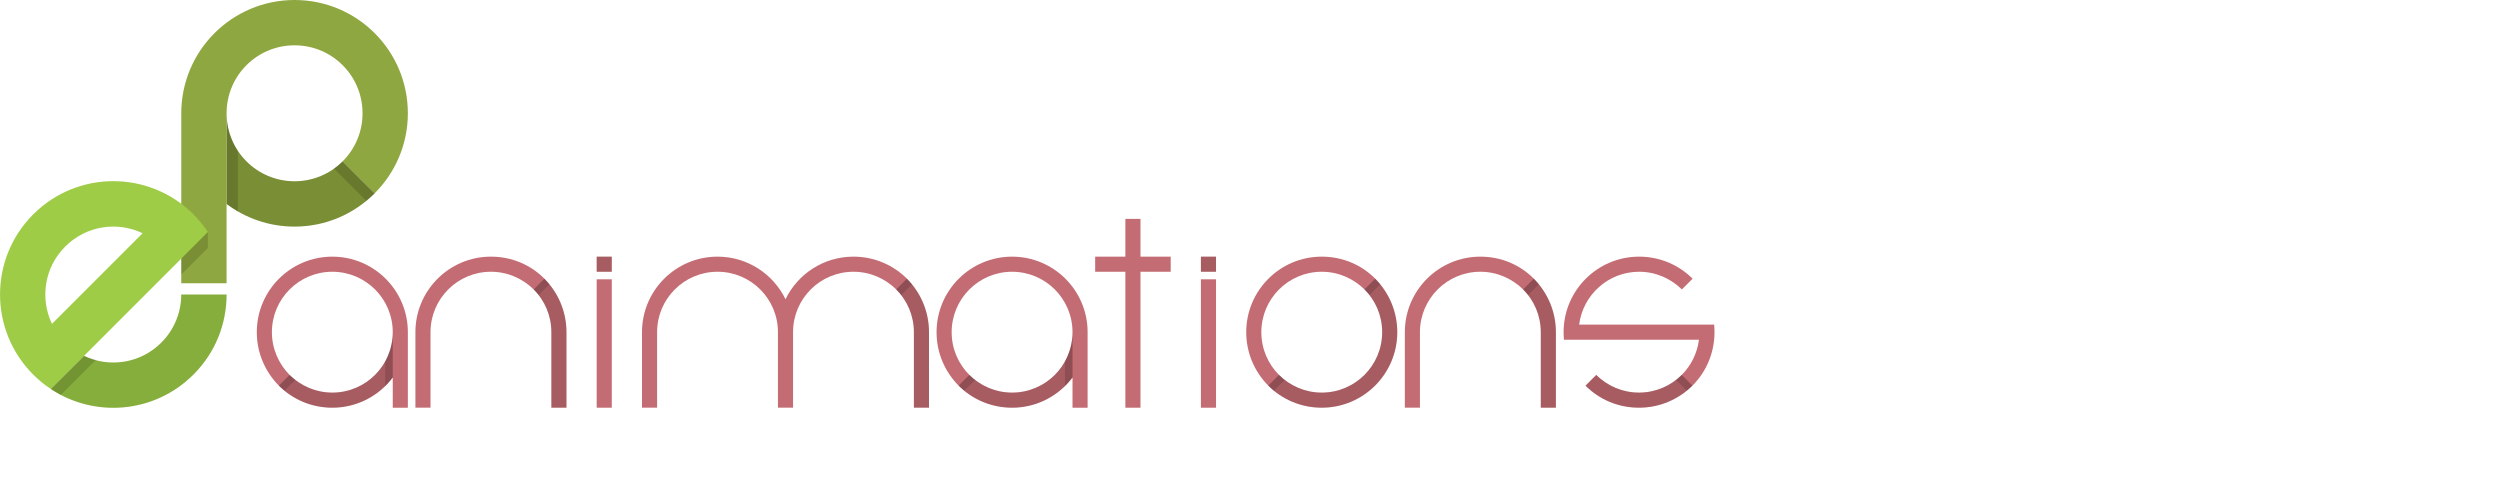<?xml version="1.0" encoding="utf-8"?>
<!-- Generator: Adobe Illustrator 19.0.0, SVG Export Plug-In . SVG Version: 6.00 Build 0)  -->
<svg version="1.1" id="Layer_1" xmlns="http://www.w3.org/2000/svg" xmlns:xlink="http://www.w3.org/1999/xlink" x="0px" y="0px"
	 viewBox="348 121 1655 320" style="enable-background:new 348 121 1655 320;" xml:space="preserve">
<style type="text/css">
	.st0{fill:#8FA740;}
	.st1{opacity:0.15;enable-background:new    ;}
	.st2{fill:#9ECC46;}
	.st3{fill:#C46C73;}
</style>
<g>
	<g id="ep">
		<path id="XMLID_166_" class="st0" d="M498,196c0,24.9,20.1,45,45,45c12.4,0,23.7-5,31.8-13.2L596,249c-13.6,13.6-32.3,22-53,22
			c-16.9,0-32.5-5.6-45-15V196z"/>
		<path id="XMLID_165_" class="st1" d="M498,196c0,24.9,20.1,45,45,45c12.4,0,23.7-5,31.8-13.2L596,249c-13.6,13.6-32.3,22-53,22
			c-16.9,0-32.5-5.6-45-15V196z"/>
		<path id="XMLID_164_" class="st0" d="M543,121c-41.4,0-75,33.6-75,75c0,0,0,88.2,0,112.5h30V196c0-24.9,20.1-45,45-45
			s45,20.1,45,45c0,12.4-5,23.7-13.2,31.8L596,249c13.6-13.6,22-32.3,22-53C618,154.5,584.4,121,543,121z"/>
		<path id="XMLID_163_" class="st1" d="M498,229.6V256c2.4,1.8,4.9,3.5,7.5,5v-40.1c-4.7-7.1-7.5-15.6-7.5-24.8V229.6z"/>
		<path id="XMLID_162_" class="st1" d="M569.1,232.6l21.4,21.4c1.9-1.6,3.8-3.3,5.6-5l-21.2-21.2
			C573.1,229.5,571.1,231.2,569.1,232.6z"/>
		<g id="XMLID_155_">
			<path id="XMLID_161_" class="st2" d="M403.6,356.6c16.7,8,37.4,5.1,51.2-8.8c8.8-8.8,13.2-20.3,13.2-31.8h30
				c0,19.2-7.3,38.4-22,53c-25.7,25.7-65.3,28.8-94.4,9.5L403.6,356.6z"/>
			<path id="XMLID_160_" class="st1" d="M403.6,356.6c16.7,8,37.4,5.1,51.2-8.8c8.8-8.8,13.2-20.3,13.2-31.8h30
				c0,19.2-7.3,38.4-22,53c-25.7,25.7-65.3,28.8-94.4,9.5L403.6,356.6z"/>
			<path id="XMLID_157_" class="st2" d="M370,262.9c-29.3,29.3-29.3,76.8,0,106.1c3.6,3.6,7.5,6.8,11.7,9.5l103.9-103.9
				c-2.7-4.1-5.9-8-9.5-11.7C446.7,233.6,399.3,233.6,370,262.9z M382.4,335.4L382.4,335.4c-8-16.7-5.1-37.4,8.8-51.2
				c13.9-13.9,34.5-16.8,51.2-8.8l0,0L382.4,335.4z"/>
			<path id="XMLID_156_" class="st1" d="M381.6,378.5c2.2,1.4,4.4,2.7,6.7,3.9l23.1-23.1c-2.7-0.7-5.3-1.6-7.8-2.8L381.6,378.5z"/>
		</g>
		<path id="XMLID_154_" class="st1" d="M468,302.8l17.6-17.6v-10.6L468,292.2C468,296.1,468,299.7,468,302.8z"/>
	</g>
	<g id="animations">
		<g id="Color">
			<path id="XMLID_55_" class="st3" d="M1258.4,305.5c-9-9.1-21.5-14.6-35.4-14.6c-27.6,0-50,22.4-50,50c0,13.8,5.6,26.3,14.6,35.4
				c9,9,21.5,14.6,35.4,14.6c27.6,0,50-22.4,50-50C1273,327.1,1267.4,314.6,1258.4,305.5z M1223,380.9c-11,0-21-4.5-28.3-11.7
				c-7.2-7.2-11.7-17.2-11.7-28.3c0-22.1,17.9-40,40-40c11,0,21,4.5,28.3,11.7c7.2,7.2,11.7,17.2,11.7,28.3
				C1263,363,1245.1,380.9,1223,380.9z"/>
			<path id="XMLID_45_" class="st3" d="M948.4,305.5c-9-9-21.5-14.6-35.4-14.6c-19.8,0-36.9,11.5-45,28.2
				c-8.1-16.7-25.2-28.2-45-28.2c-27.6,0-50,22.4-50,50v50h10v-50c0-22.1,17.9-40,40-40s40,17.9,40,40v50h10v-50
				c0-22.1,17.9-40,40-40c11,0,21,4.5,28.3,11.7c7.2,7.2,11.7,17.2,11.7,28.3v50h10v-50C963,327.1,957.4,314.6,948.4,305.5z"/>
			<polygon id="XMLID_26_" class="st3" points="743,348.4 743,305.9 753,305.9 753,348.4 753,390.9 743,390.9 			"/>
			<polygon id="XMLID_21_" class="st3" points="748,290.9 753,290.9 753,300.9 748,300.9 743,300.9 743,290.9 			"/>
			<path id="XMLID_24_" class="st3" d="M708.4,305.5c-9-9.1-21.5-14.6-35.4-14.6c-27.6,0-50,22.4-50,50v50h10v-50
				c0-22.1,17.9-40,40-40c11,0,21,4.5,28.3,11.7c7.2,7.2,11.7,17.2,11.7,28.3v50h10v-50C723,327.1,717.4,314.6,708.4,305.5z"/>
			<path id="XMLID_47_" class="st3" d="M568,290.9c-27.6,0-50,22.4-50,50c0,13.8,5.6,26.3,14.6,35.4c9,9,21.5,14.6,35.4,14.6
				c16.4,0,30.9-7.9,40-20v20h10v-50C618,313.3,595.6,290.9,568,290.9z M568,380.9c-11,0-21-4.5-28.3-11.7
				c-7.2-7.3-11.7-17.3-11.7-28.3c0-22.1,17.9-40,40-40s40,17.9,40,40S590.1,380.9,568,380.9z"/>
			<path id="XMLID_57_" class="st3" d="M1018,290.9c-27.6,0-50,22.4-50,50c0,13.8,5.6,26.3,14.6,35.4c9,9,21.5,14.6,35.4,14.6
				c16.4,0,30.9-7.9,40-20v20h10v-50C1068,313.3,1045.6,290.9,1018,290.9z M1018,380.9c-11,0-21-4.5-28.3-11.7
				C982.5,362,978,352,978,340.9c0-22.1,17.9-40,40-40c22.1,0,40,17.9,40,40S1040.1,380.9,1018,380.9z"/>
			<path id="XMLID_9_" class="st3" d="M1363.4,305.5c-9-9.1-21.5-14.6-35.4-14.6c-27.6,0-50,22.4-50,50v50h10v-50
				c0-22.1,17.9-40,40-40c11,0,21,4.5,28.3,11.7c7.2,7.2,11.7,17.2,11.7,28.3v50h10v-50C1378,327.1,1372.4,314.6,1363.4,305.5z"/>
			<polygon id="XMLID_40_" class="st3" points="1143,348.4 1143,305.9 1153,305.9 1153,348.4 1153,390.9 1143,390.9 			"/>
			<polygon id="XMLID_39_" class="st3" points="1148,290.9 1153,290.9 1153,300.9 1148,300.9 1143,300.9 1143,290.9 			"/>
			<polygon id="XMLID_42_" class="st3" points="1123,290.9 1103,290.9 1103,265.9 1093,265.9 1093,290.9 1073,290.9 1073,300.9 
				1093,300.9 1093,390.9 1103,390.9 1103,300.9 1123,300.9 			"/>
			<path id="XMLID_11_" class="st3" d="M1482.8,335.9L1482.8,335.9h-89.4c2.5-19.7,19.3-35,39.7-35c11,0,21,4.5,28.3,11.7l7.1-7.1
				c-9-9-21.5-14.6-35.4-14.6c-27.6,0-50,22.4-50,50c0,1.7,0.1,3.4,0.2,5l0,0h89.4c-1.1,9-5.3,17.2-11.4,23.3
				c-7.2,7.2-17.2,11.7-28.3,11.7c-11,0-21-4.5-28.3-11.7l-7.1,7.1c9,9.1,21.5,14.6,35.4,14.6c13.8,0,26.3-5.6,35.4-14.6
				c9-9,14.6-21.5,14.6-35.4C1483,339.2,1482.9,337.5,1482.8,335.9z"/>
		</g>
		<g id="Overlay">
			<path id="XMLID_43_" class="st1" d="M1251.3,312.6c7.2,7.2,11.7,17.2,11.7,28.3c0,22.1-17.9,40-40,40c-11,0-21-4.5-28.3-11.7
				l-7.1,7.1c9,9,21.5,14.6,35.4,14.6c27.6,0,50-22.4,50-50c0-13.8-5.6-26.3-14.6-35.4L1251.3,312.6z"/>
			<path id="XMLID_41_" class="st1" d="M1251.3,312.6c1.2,1.2,2.3,2.4,3.3,3.7l7.1-7.1c-1.1-1.3-2.2-2.5-3.3-3.7L1251.3,312.6z"/>
			<path id="XMLID_19_" class="st1" d="M1194.7,369.2l-7.1,7.1c1.2,1.2,2.4,2.3,3.7,3.4l7.1-7.1
				C1197.2,371.5,1195.9,370.4,1194.7,369.2z"/>
			<path id="XMLID_12_" class="st1" d="M948.4,305.5c9,9,14.6,21.5,14.6,35.4v50h-10v-50c0-11-4.5-21-11.7-28.3L948.4,305.5z"/>
			<path id="XMLID_10_" class="st1" d="M941.3,312.6c1.2,1.2,2.3,2.4,3.3,3.8l7.1-7.1c-1.1-1.3-2.2-2.5-3.4-3.7L941.3,312.6z"/>
			<path id="XMLID_13_" class="st1" d="M608,340.9c0,22.1-17.9,40-40,40c-11,0-21-4.5-28.3-11.7l-7.1,7.1c9,9,21.5,14.6,35.4,14.6
				c16.4,0,30.9-7.9,40-20L608,340.9z"/>
			<path id="XMLID_22_" class="st1" d="M603,360.3v16.3c1.8-1.8,3.5-3.7,5-5.7v-30C608,347.9,606.2,354.5,603,360.3z"/>
			<path id="XMLID_23_" class="st1" d="M536.4,379.6l7.1-7.1c-1.3-1-2.6-2.1-3.8-3.3l-7.1,7.1C533.8,377.4,535.1,378.6,536.4,379.6z
				"/>
			<path id="XMLID_44_" class="st1" d="M1058,340.9c0,22.1-17.9,40-40,40c-11,0-21-4.5-28.3-11.7l-7.1,7.1c9,9,21.5,14.6,35.4,14.6
				c16.4,0,30.9-7.9,40-20V340.9z"/>
			<path id="XMLID_29_" class="st1" d="M1053,360.3v16.3c1.8-1.8,3.5-3.7,5-5.7v-30C1058,347.9,1056.2,354.5,1053,360.3z"/>
			<path id="XMLID_20_" class="st1" d="M986.4,379.6l7.1-7.1c-1.3-1-2.6-2.1-3.8-3.3l-7.1,7.1C983.8,377.4,985.1,378.6,986.4,379.6z
				"/>
			<path id="XMLID_17_" class="st1" d="M701.3,312.6c7.2,7.2,11.7,17.2,11.7,28.3v50h10v-50c0-13.8-5.6-26.3-14.6-35.4L701.3,312.6z
				"/>
			<path id="XMLID_32_" class="st1" d="M701.3,312.6c1.2,1.2,2.3,2.4,3.3,3.7l7.1-7.1c-1.1-1.3-2.2-2.5-3.3-3.7L701.3,312.6z"/>
			<path id="XMLID_51_" class="st1" d="M1356.3,312.6c7.2,7.2,11.7,17.2,11.7,28.3v50h10v-50c0-13.8-5.6-26.3-14.6-35.4
				L1356.3,312.6z"/>
			<path id="XMLID_50_" class="st1" d="M1356.3,312.6c1.2,1.2,2.3,2.4,3.3,3.7l7.1-7.1c-1.1-1.3-2.2-2.5-3.3-3.7L1356.3,312.6z"/>
			<polygon id="XMLID_16_" class="st1" points="748,290.9 753,290.9 753,300.9 748,300.9 743,300.9 743,290.9 			"/>
			<polygon id="XMLID_38_" class="st1" points="1148,290.9 1153,290.9 1153,300.9 1148,300.9 1143,300.9 1143,290.9 			"/>
			<path id="XMLID_1_" class="st1" d="M1468.4,376.3c-9,9-21.5,14.6-35.4,14.6c-13.8,0-26.3-5.6-35.4-14.6l7.1-7.1
				c7.2,7.2,17.2,11.7,28.3,11.7c11,0,21-4.5,28.3-11.7L1468.4,376.3z"/>
			<path id="XMLID_87_" class="st1" d="M1457.5,372.5l7.1,7.1c1.3-1.1,2.5-2.2,3.7-3.4l-7.1-7.1
				C1460.1,370.4,1458.8,371.5,1457.5,372.5z"/>
		</g>
	</g>
</g>
</svg>
